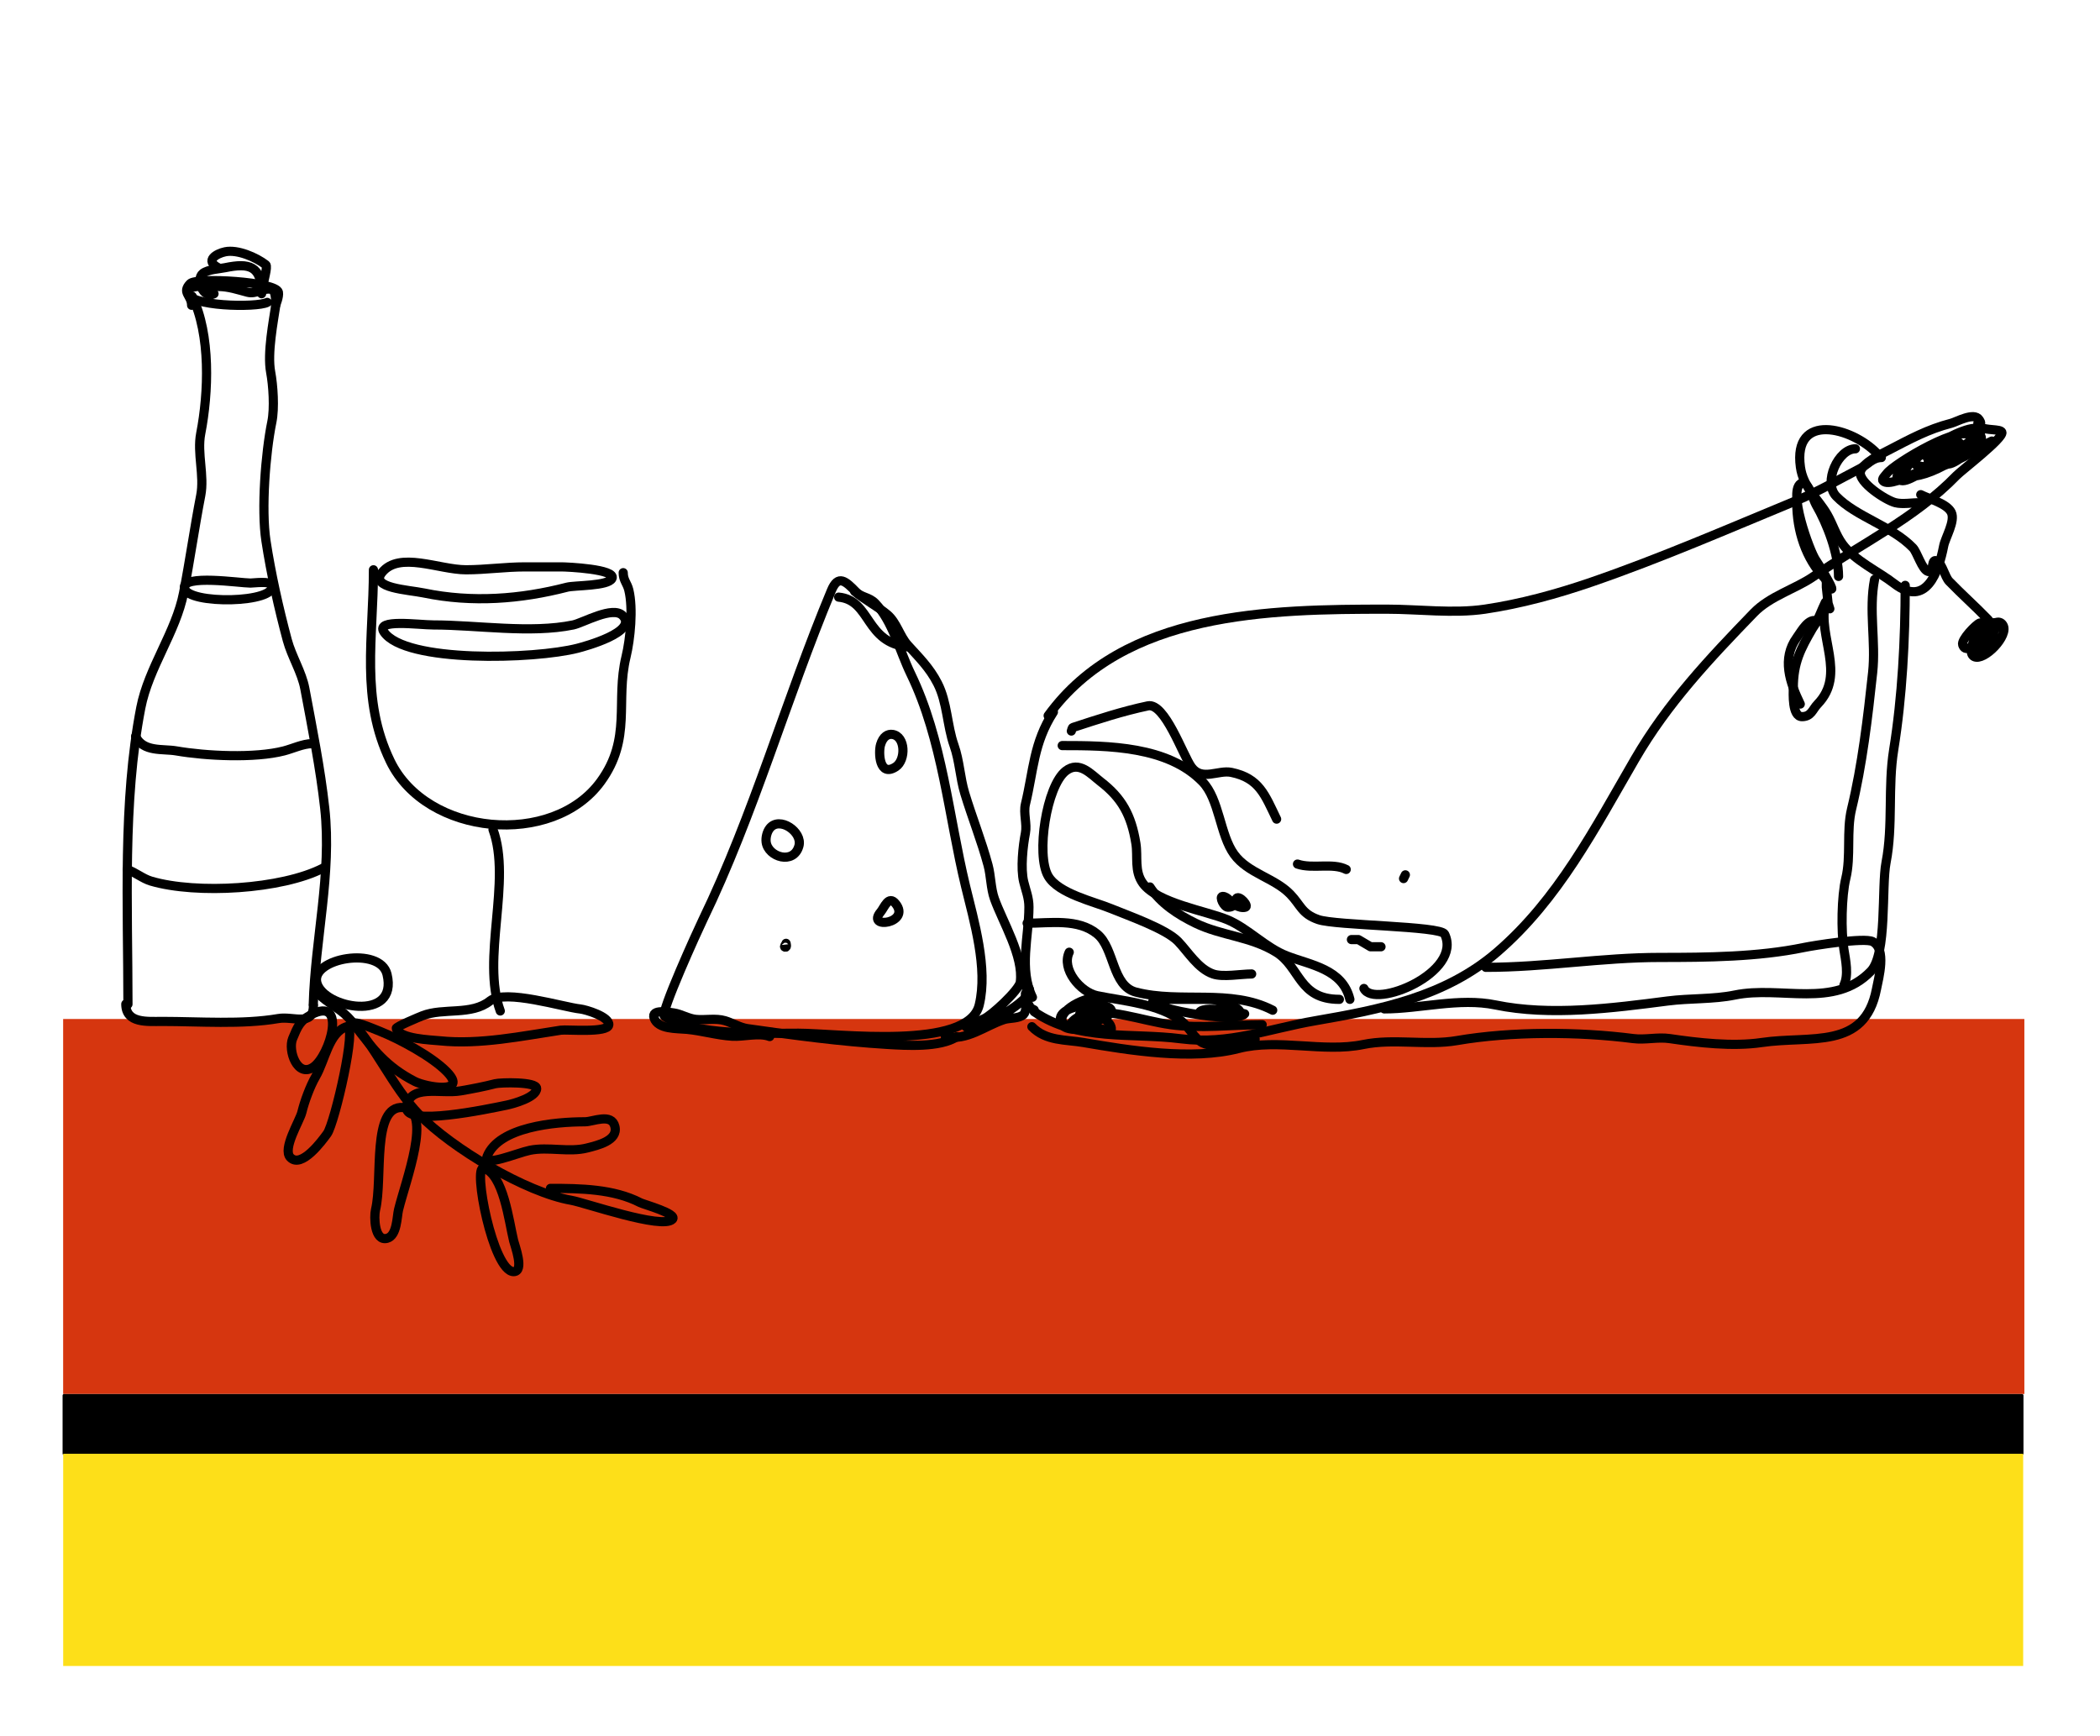 <?xml version="1.0" encoding="UTF-8" standalone="no"?>
<!DOCTYPE svg PUBLIC "-//W3C//DTD SVG 1.1//EN" "http://www.w3.org/Graphics/SVG/1.1/DTD/svg11.dtd">
<!-- Created with Vectornator (http://vectornator.io/) -->
<svg height="100%" stroke-miterlimit="10" style="fill-rule:nonzero;clip-rule:evenodd;stroke-linecap:round;stroke-linejoin:round;" version="1.1" viewBox="0 0 731.457 604.724" width="100%" xml:space="preserve" xmlns="http://www.w3.org/2000/svg" xmlns:vectornator="http://vectornator.io" xmlns:xlink="http://www.w3.org/1999/xlink">
<defs>
<clipPath id="TextBounds">
<rect height="290.649" width="37.815" x="2012.18" y="811.673"/>
</clipPath>
<clipPath id="TextBounds_2">
<rect height="501.292" width="1323.2" x="88.497" y="950.595"/>
</clipPath>
</defs>
<clipPath id="ArtboardFrame">
<rect height="604.724" width="731.457" x="0" y="0"/>
</clipPath>
<g clip-path="url(#ArtboardFrame)" id="Слой-7" vectornator:layerName="Слой 7" visibility="hidden">
<path d="M4.608 535.409C4.608 246.487 389.335 12.27 863.92 12.27C1338.5 12.27 1723.23 246.487 1723.23 535.409C1723.23 824.331 1338.5 1058.55 863.92 1058.55C389.335 1058.55 4.608 824.331 4.608 535.409Z" fill="#ffffff" fill-rule="nonzero" opacity="1" stroke="#000000" stroke-linecap="butt" stroke-linejoin="round" stroke-width="0"/>
</g>
<g clip-path="url(#ArtboardFrame)" id="Слой-1" vectornator:layerName="Слой 1">
<path d="M21.994 354.986L705.11 354.986L705.11 485.628L21.994 485.628L21.994 354.986Z" fill="#d6360f" fill-rule="nonzero" opacity="1" stroke="#000000" stroke-linecap="butt" stroke-linejoin="round" stroke-width="0"/>
<path d="M22.299 486.139L704.305 486.139L704.305 506.396L22.299 506.396L22.299 486.139Z" fill="#000000" fill-rule="nonzero" opacity="1" stroke="#000000" stroke-linecap="butt" stroke-linejoin="round" stroke-width="1"/>
<path d="M22.006 506.441L704.696 506.441L704.696 580.377L22.006 580.377L22.006 506.441Z" fill="#fddf19" fill-rule="nonzero" opacity="1" stroke="#000000" stroke-linecap="butt" stroke-linejoin="round" stroke-width="0"/>
<path d="M19.58 793.094L20.191 793.094L20.191 793.094L19.58 793.094L19.58 793.094Z" fill="#fddf19" fill-rule="nonzero" opacity="1" stroke="#000000" stroke-linecap="butt" stroke-linejoin="round" stroke-width="0"/>
<path d="M55.003 530.443C55.511 527.755 56.02 525.068 56.529 522.381" fill="none" opacity="1" stroke="#000000" stroke-linecap="butt" stroke-linejoin="round" stroke-width="0"/>
<g fill="#000000" opacity="1" stroke="none"/>
</g>
<g id="Слой-3" vectornator:layerName="Слой 3" visibility="hidden">
<path d="M154.314 101.67C165.636 158.279 161.892 217.1 175.594 271.909C178.455 283.354 178.254 298.475 178.254 310.478C178.254 314.243 176.545 323.399 179.584 326.438C184.607 331.461 202.249 327.023 207.514 326.438C216.689 325.419 224.053 328.128 232.783 329.098C250.671 331.086 269.266 331.758 287.313 331.758C372.071 331.758 457.88 333.051 541.34 323.778C560.641 321.633 579.748 323.544 598.529 319.788C601.906 319.113 605.832 320.622 609.169 319.788C611.551 319.193 617.99 318.341 619.809 317.128C623.125 314.918 621.786 305.916 622.469 302.498C625.153 289.08 625.861 276.098 627.789 262.599C630.432 244.1 635.232 224.848 639.759 206.739C645.391 184.211 645.884 160.154 650.399 137.58C654.347 117.842 661.039 96.564 661.039 76.401C661.039 70.029 663.699 64.36 663.699 57.781C663.699 54.646 665.029 48.471 665.029 48.471C665.029 48.471 664.142 50.244 663.699 51.131" fill="none" opacity="1" stroke="#000000" stroke-linecap="butt" stroke-linejoin="round" stroke-width="18.601"/>
<path d="M166.284 108.32C159.296 108.32 178.455 104.604 180.914 104.33C193.349 102.949 205.661 103.893 218.154 103C237.246 101.637 256.157 97.479 275.343 96.35C292.968 95.314 310.946 95.45 328.542 93.691C358.453 90.7 388.08 85.945 417.651 81.721C427.738 80.28 438.116 81.516 448.241 80.391C484.683 76.342 521.249 72.241 557.3 67.091C562.93 66.287 568.981 68.026 574.59 67.091C595.048 63.681 615.885 61.422 635.769 56.451C644.131 54.361 653.058 56.451 661.039 52.461" fill="none" opacity="1" stroke="#000000" stroke-linecap="butt" stroke-linejoin="round" stroke-width="18.601"/>
<path d="M207.514 108.32C210.912 101.524 212.368 127.206 212.834 130.93C214.703 145.889 213.628 161.223 215.494 176.15C219.793 210.547 219.421 244.994 226.133 278.559C228.732 291.553 224.099 307.739 230.123 319.788" fill="none" opacity="1" stroke="#000000" stroke-linecap="butt" stroke-linejoin="round" stroke-width="18.601"/>
<path d="M284.653 92.361C284.653 119.571 282.165 148.781 284.653 176.15C286.693 198.59 288.248 223.989 285.983 246.639C284.179 264.678 281.62 282.973 284.653 301.168C285.689 307.386 283.081 313.984 285.983 319.788" fill="none" opacity="1" stroke="#000000" stroke-linecap="butt" stroke-linejoin="round" stroke-width="18.601"/>
<path d="M351.152 89.701C351.152 121.301 350.747 152.037 355.142 182.8C358.054 203.18 355.851 227.576 353.812 247.969C351.643 269.662 353.812 292.624 353.812 314.468" fill="none" opacity="1" stroke="#000000" stroke-linecap="butt" stroke-linejoin="round" stroke-width="18.601"/>
<path d="M425.631 89.701C421.936 119.264 421.947 149.152 418.981 178.81C418.416 184.464 419.914 190.503 418.981 196.099C415.898 214.602 417.307 233.431 414.991 251.959C411.863 276.988 409.671 300.988 409.671 326.438" fill="none" opacity="1" stroke="#000000" stroke-linecap="butt" stroke-linejoin="round" stroke-width="18.601"/>
<path d="M486.811 77.731C490.191 104.775 488.099 131.796 486.811 158.86C485.993 176.03 488.366 193.617 486.811 210.729C483.682 245.144 480.161 278.33 480.161 313.138" fill="none" opacity="1" stroke="#000000" stroke-linecap="butt" stroke-linejoin="round" stroke-width="18.601"/>
<path d="M561.29 71.081C561.29 94.665 559.934 118.087 558.63 141.57C557.379 164.086 560.474 187.182 557.3 209.399C552.221 244.955 547.99 281.323 547.99 317.128" fill="none" opacity="1" stroke="#000000" stroke-linecap="butt" stroke-linejoin="round" stroke-width="18.601"/>
<path d="M159.634 149.55C220.006 142.842 281.369 137.91 341.842 133.59C384.249 130.561 427.218 134.3 469.521 129.6C495.114 126.756 521.121 125.788 546.66 122.95C553.626 122.176 561.037 124.101 567.94 122.95C591.454 119.031 617.314 117.63 641.089 117.63" fill="none" opacity="1" stroke="#000000" stroke-linecap="butt" stroke-linejoin="round" stroke-width="18.601"/>
<path d="M163.624 208.069C235.896 208.069 307.311 198.334 379.082 190.78C407.857 187.751 436.808 187.853 465.531 185.46C518.745 181.025 571.611 177.48 625.129 177.48" fill="none" opacity="1" stroke="#000000" stroke-linecap="butt" stroke-linejoin="round" stroke-width="18.601"/>
<path d="M179.584 273.239C216.301 273.239 252.392 271.263 288.643 269.249C313.533 267.866 338.121 261.328 363.122 259.939C391.369 258.37 420.069 259.446 448.241 257.279C506.795 252.775 565.099 247.969 623.799 247.969" fill="none" opacity="1" stroke="#000000" stroke-linecap="butt" stroke-linejoin="round" stroke-width="18.601"/>
<path d="M155.644 113.64C150.673 103.698 151.072 94.768 148.994 84.381C147.834 78.581 144.826 72.851 143.674 67.091C142.638 61.908 141.712 54.278 138.354 49.801C124.127 30.831 93.461 29.851 71.855 29.851C62.206 29.851 50.122 30.758 45.255 40.491C36.626 57.75 67.972 65.334 71.855 49.801C74.368 39.749 57.396 31.83 54.565 43.151C51.231 56.489 66.535 60.198 66.535 49.801" fill="none" opacity="1" stroke="#000000" stroke-linecap="butt" stroke-linejoin="round" stroke-width="18.601"/>
<path d="M186.234 335.748C186.234 346.031 188.717 356.166 190.224 366.338C191.519 375.077 191.38 423.397 196.874 427.517C201.615 431.073 212.5 428.847 218.154 428.847C238.673 428.847 261.862 429.542 281.993 426.187C304.454 422.443 327.292 422.756 349.822 419.537C397.738 412.692 445.889 410.227 494.791 410.227C521.834 410.227 548.877 410.227 575.92 410.227C582.808 410.227 596.521 408.871 599.859 415.547" fill="none" opacity="1" stroke="#000000" stroke-linecap="butt" stroke-linejoin="round" stroke-width="18.601"/>
<path d="M236.223 410.166C238.21 408.982 241.627 405.368 239.666 404.142C236.706 402.293 232.725 405.017 229.339 405.863C228.095 406.175 226.804 406.677 225.897 407.585C212.125 421.357 202.16 455.104 215.571 472.985C238.675 503.791 278.64 511.457 308.508 481.59C330.018 460.08 318.656 425.952 296.46 409.306C283.632 399.684 266.733 395.224 251.713 398.979C245.742 400.472 223.006 418.046 236.223 410.166Z" fill="none" opacity="1" stroke="#000000" stroke-linecap="butt" stroke-linejoin="round" stroke-width="18.601"/>
<path d="M495.242 400.7C497.039 398.305 499.741 394.396 497.824 392.095C494.942 388.637 479.927 405.515 478.892 407.585C471.376 422.617 467.281 447.836 472.008 464.379C475.49 476.568 487.904 481.793 497.824 486.753C521.638 498.66 549.642 501.672 571.829 485.032C574.695 482.883 579.633 482.391 582.155 479.869C602.333 459.691 598.808 428.068 582.155 405.863C575.62 397.149 565.132 393.928 556.34 388.653C551.441 385.714 554.783 384.822 549.455 383.49C540.399 381.226 507.993 381.925 501.266 388.653C498.347 391.571 495.797 395.843 492.66 398.979C490.632 401.008 484.739 406.651 487.497 405.863C490.481 405.011 493.38 403.182 495.242 400.7Z" fill="none" opacity="1" stroke="#000000" stroke-linecap="butt" stroke-linejoin="round" stroke-width="18.601"/>
<path d="M259.432 452.469C257.676 464.653 275.435 454.627 269.576 444.861C263.052 433.988 248.169 447.135 251.824 456.273C255.269 464.885 275.127 461.963 277.183 453.737C278.692 447.702 269.086 439.4 263.236 442.325C255.784 446.051 260.836 460.926 267.04 456.273C273.199 451.654 262.258 432.861 259.432 452.469Z" fill="none" opacity="1" stroke="#000000" stroke-linecap="butt" stroke-linejoin="round" stroke-width="18.601"/>
<path d="M533.312 443.593C534.58 444.861 529.508 437.996 529.508 439.789C529.508 443.799 530.85 448.036 533.312 451.201C539.066 458.598 549.796 438.521 543.456 432.182C533.834 422.56 522.509 447.894 530.776 451.201C541.646 455.549 549.085 439.574 540.92 433.45C532.697 427.282 524.915 448.904 532.044 452.469C538.517 455.706 543.74 441.484 540.92 437.253C537.833 432.623 529.955 440.236 533.312 443.593Z" fill="none" opacity="1" stroke="#000000" stroke-linecap="butt" stroke-linejoin="round" stroke-width="18.601"/>
</g>
<g id="Слой-4" vectornator:layerName="Слой 4"/>
<g clip-path="url(#ArtboardFrame)" id="Слой-2" vectornator:layerName="Слой 2">
<g fill="#000000" opacity="0" stroke="#000000" stroke-linecap="butt" stroke-linejoin="round" stroke-width="0">
<path clip-path="url(#TextBounds_2)" d="M142.409 1029.23L162.702 1034.1C171.597 1036.23 178.308 1039.08 182.836 1042.65C189.867 1048.19 193.382 1056.21 193.382 1066.7C193.382 1077.46 189.267 1086.39 181.038 1093.5C172.809 1100.61 161.184 1104.17 146.164 1104.17C130.824 1104.17 118.759 1100.67 109.971 1093.66C101.182 1086.66 96.788 1077.03 96.788 1064.78L120.277 1064.78C121.023 1070.16 122.488 1074.18 124.672 1076.85C128.667 1081.69 135.511 1084.12 145.205 1084.12C151.011 1084.12 155.725 1083.48 159.346 1082.2C166.217 1079.75 169.653 1075.19 169.653 1068.54C169.653 1064.65 167.949 1061.64 164.54 1059.51C161.131 1057.43 155.778 1055.59 148.481 1054L136.017 1051.2C123.766 1048.43 115.297 1045.42 110.61 1042.17C102.674 1036.74 98.706 1028.24 98.706 1016.68C98.706 1006.14 102.541 997.376 110.211 990.399C117.881 983.421 129.146 979.932 144.006 979.932C156.417 979.932 167.003 983.221 175.765 989.8C184.527 996.378 189.121 1005.93 189.547 1018.44L165.898 1018.44C165.472 1011.36 162.382 1006.32 156.63 1003.34C152.795 1001.37 148.028 1000.39 142.329 1000.39C135.99 1000.39 130.93 1001.66 127.148 1004.22C123.367 1006.78 121.476 1010.35 121.476 1014.93C121.476 1019.13 123.34 1022.28 127.069 1024.35C129.465 1025.74 134.579 1027.36 142.409 1029.23Z"/>
<path clip-path="url(#TextBounds_2)" d="M261.613 1058.79L236.606 1058.79L236.606 1101.13L212.158 1101.13L212.158 983.368L263.451 983.368C275.275 983.368 284.703 986.404 291.734 992.476C298.765 998.548 302.28 1007.95 302.28 1020.68C302.28 1034.58 298.765 1044.41 291.734 1050.16C284.703 1055.91 274.663 1058.79 261.613 1058.79ZM277.912 1020.84C277.912 1014.71 276.3 1010.35 273.078 1007.74C269.856 1005.13 265.341 1003.82 259.536 1003.82L236.606 1003.82L236.606 1038.5L259.536 1038.5C265.341 1038.5 269.856 1037.08 273.078 1034.26C276.3 1031.44 277.912 1026.96 277.912 1020.84Z"/>
<path clip-path="url(#TextBounds_2)" d="M370.191 983.368L411.897 1101.13L385.212 1101.13L377.622 1076.93L334.238 1076.93L326.089 1101.13L300.362 1101.13L342.388 983.368L370.191 983.368ZM356.05 1010.29L340.87 1056.63L370.751 1056.63L356.05 1010.29Z"/>
<path clip-path="url(#TextBounds_2)" d="M497.465 1101.13L449.368 1017.48L449.368 1101.13L426.438 1101.13L426.438 983.368L452.244 983.368L499.143 1065.58L499.143 983.368L522.073 983.368L522.073 1101.13L497.465 1101.13Z"/>
<path clip-path="url(#TextBounds_2)" d="M543.086 983.368L567.534 983.368L567.534 1101.13L543.086 1101.13L543.086 983.368Z"/>
<path clip-path="url(#TextBounds_2)" d="M630.412 1029.23L650.705 1034.1C659.6 1036.23 666.311 1039.08 670.839 1042.65C677.87 1048.19 681.385 1056.21 681.385 1066.7C681.385 1077.46 677.271 1086.39 669.041 1093.5C660.812 1100.61 649.187 1104.17 634.167 1104.17C618.827 1104.17 606.763 1100.67 597.974 1093.66C589.185 1086.66 584.791 1077.03 584.791 1064.78L608.281 1064.78C609.026 1070.16 610.491 1074.18 612.675 1076.85C616.67 1081.69 623.514 1084.12 633.208 1084.12C639.014 1084.12 643.728 1083.48 647.35 1082.2C654.221 1079.75 657.656 1075.19 657.656 1068.54C657.656 1064.65 655.952 1061.64 652.543 1059.51C649.134 1057.43 643.781 1055.59 636.484 1054L624.02 1051.2C611.769 1048.43 603.3 1045.42 598.613 1042.17C590.677 1036.74 586.709 1028.24 586.709 1016.68C586.709 1006.14 590.544 997.376 598.214 990.399C605.884 983.421 617.149 979.932 632.01 979.932C644.42 979.932 655.006 983.221 663.768 989.8C672.53 996.378 677.124 1005.93 677.55 1018.44L653.901 1018.44C653.475 1011.36 650.386 1006.32 644.633 1003.34C640.798 1001.37 636.031 1000.39 630.332 1000.39C623.993 1000.39 618.933 1001.66 615.152 1004.22C611.37 1006.78 609.479 1010.35 609.479 1014.93C609.479 1019.13 611.343 1022.28 615.072 1024.35C617.469 1025.74 622.582 1027.36 630.412 1029.23Z"/>
<path clip-path="url(#TextBounds_2)" d="M723.81 1048.56L723.81 1101.13L699.442 1101.13L699.442 983.368L723.81 983.368L723.81 1028.27L769.83 1028.27L769.83 983.368L794.278 983.368L794.278 1101.13L769.83 1101.13L769.83 1048.56L723.81 1048.56Z"/>
<path clip-path="url(#TextBounds_2)" d="M903.176 1029.23L923.469 1034.1C932.364 1036.23 939.076 1039.08 943.603 1042.65C950.634 1048.19 954.149 1056.21 954.149 1066.7C954.149 1077.46 950.035 1086.39 941.805 1093.5C933.576 1100.61 921.951 1104.17 906.931 1104.17C891.591 1104.17 879.527 1100.67 870.738 1093.66C861.949 1086.66 857.555 1077.03 857.555 1064.78L881.045 1064.78C881.79 1070.16 883.255 1074.18 885.439 1076.85C889.434 1081.69 896.278 1084.12 905.972 1084.12C911.778 1084.12 916.492 1083.48 920.114 1082.2C926.985 1079.75 930.42 1075.19 930.42 1068.54C930.42 1064.65 928.716 1061.64 925.307 1059.51C921.898 1057.43 916.545 1055.59 909.248 1054L896.784 1051.2C884.533 1048.43 876.064 1045.42 871.377 1042.17C863.441 1036.74 859.473 1028.24 859.473 1016.68C859.473 1006.14 863.308 997.376 870.978 990.399C878.648 983.421 889.913 979.932 904.774 979.932C917.184 979.932 927.77 983.221 936.532 989.8C945.294 996.378 949.888 1005.93 950.314 1018.44L926.665 1018.44C926.239 1011.36 923.15 1006.32 917.397 1003.34C913.562 1001.37 908.795 1000.39 903.096 1000.39C896.757 1000.39 891.697 1001.66 887.916 1004.22C884.134 1006.78 882.243 1010.35 882.243 1014.93C882.243 1019.13 884.107 1022.28 887.836 1024.35C890.233 1025.74 895.346 1027.36 903.176 1029.23Z"/>
<path clip-path="url(#TextBounds_2)" d="M996.574 1048.56L996.574 1101.13L972.206 1101.13L972.206 983.368L996.574 983.368L996.574 1028.27L1042.59 1028.27L1042.59 983.368L1067.04 983.368L1067.04 1101.13L1042.59 1101.13L1042.59 1048.56L996.574 1048.56Z"/>
<path clip-path="url(#TextBounds_2)" d="M1181.21 993.515C1193.09 1004.33 1199.03 1020.52 1199.03 1042.09C1199.03 1063.24 1193.09 1079.43 1181.21 1090.67C1172.32 1099.83 1159.45 1104.41 1142.62 1104.41C1125.79 1104.41 1112.93 1099.83 1104.03 1090.67C1092.1 1079.43 1086.14 1063.24 1086.14 1042.09C1086.14 1020.52 1092.1 1004.33 1104.03 993.515C1112.93 984.353 1125.79 979.773 1142.62 979.773C1159.45 979.773 1172.32 984.353 1181.21 993.515ZM1142.62 1000.63C1132.88 1000.63 1125.1 1004.22 1119.29 1011.41C1113.49 1018.6 1110.58 1028.83 1110.58 1042.09C1110.58 1055.35 1113.49 1065.58 1119.29 1072.77C1125.1 1079.96 1132.88 1083.56 1142.62 1083.56C1152.37 1083.56 1160.11 1079.96 1165.83 1072.77C1171.56 1065.58 1174.42 1055.35 1174.42 1042.09C1174.42 1028.88 1171.56 1018.67 1165.83 1011.45C1160.11 1004.23 1152.37 1000.63 1142.62 1000.63Z"/>
<path clip-path="url(#TextBounds_2)" d="M1267.82 1058.79L1242.81 1058.79L1242.81 1101.13L1218.36 1101.13L1218.36 983.368L1269.66 983.368C1281.48 983.368 1290.91 986.404 1297.94 992.476C1304.97 998.548 1308.49 1007.95 1308.49 1020.68C1308.49 1034.58 1304.97 1044.41 1297.94 1050.16C1290.91 1055.91 1280.87 1058.79 1267.82 1058.79ZM1284.12 1020.84C1284.12 1014.71 1282.51 1010.35 1279.28 1007.74C1276.06 1005.13 1271.55 1003.82 1265.74 1003.82L1242.81 1003.82L1242.81 1038.5L1265.74 1038.5C1271.55 1038.5 1276.06 1037.08 1279.28 1034.26C1282.51 1031.44 1284.12 1026.96 1284.12 1020.84Z"/>
</g>
</g>
<g clip-path="url(#ArtboardFrame)" id="Слой-5" opacity="0.5" vectornator:layerName="Слой 5" visibility="hidden">
<g opacity="1">
<path d="M2118.06 1921.12C2115.67 1925.89 2113.32 1930.68 2110.75 1935.34C2109.54 1937.53 2108.2 1939.56 2106.91 1941.69C2106.41 1942.51 2106.06 1943.43 2105.59 1944.28C2105.35 1944.72 2105.02 1945.12 2104.78 1945.56C2103.68 1947.6 2103.12 1949.98 2102.47 1952.19C2101.51 1957.6 2105.12 1962.79 2110.53 1963.75C2115.95 1964.71 2121.11 1961.07 2122.06 1955.66C2122.2 1953.36 2122.49 1950.92 2122.16 1948.62C2122.08 1948.13 2121.92 1947.65 2121.84 1947.16C2121.69 1946.2 2121.69 1945.23 2121.5 1944.28C2121.02 1941.84 2120.45 1939.44 2120.06 1936.97C2119.24 1931.7 2118.68 1926.42 2118.06 1921.12Z" fill="#000000" stroke="none"/>
</g>
<path d="M2087.17 1942.35C2093.51 1895.45 2099.32 1848.48 2104.55 1801.44" fill="none" opacity="1" stroke="#000000" stroke-linecap="butt" stroke-linejoin="round" stroke-width="21.886"/>
<path d="M734.256 591.879C739.934 608.911 742.851 631.636 739.301 649.388C737.512 658.334 731.399 665.861 729.212 674.611C727.944 679.681 730.238 685.621 729.212 690.753C725.76 708.01 730.221 723.232 730.221 740.191" fill="none" opacity="1" stroke="#000000" stroke-linecap="butt" stroke-linejoin="round" stroke-width="11.443"/>
<path d="M736.274 602.978C736.274 601.296 735.341 599.332 736.274 597.933C736.97 596.889 760.605 594.014 762.506 595.915C766.398 599.807 760.79 635.76 762.506 644.343C764.488 654.251 774.591 659.366 776.631 669.566C780.074 686.784 781.676 704.248 781.676 722.03C781.676 725.448 783.241 734.034 781.676 737.164C780.068 740.378 770.259 738.64 767.551 739.182C756.42 741.408 742.477 741.199 731.23 741.199" fill="none" opacity="1" stroke="#000000" stroke-linecap="butt" stroke-linejoin="round" stroke-width="11.443"/>
<path d="M742.832 590.871C724.403 588.523 752.603 579.508 754.435 586.835C755.365 590.555 743.337 589.862 743.337 589.862C743.337 589.862 746.815 588.959 746.363 589.862C745.816 590.957 744.047 591.025 742.832 590.871Z" fill="none" opacity="1" stroke="#000000" stroke-linecap="butt" stroke-linejoin="round" stroke-width="11.443"/>
<path d="M809.925 588.853C809.589 588.18 809.668 586.835 808.916 586.835C806.899 586.835 808.916 590.871 808.916 592.888C808.916 594.234 808.726 595.592 808.916 596.924C810.02 604.653 812.672 612.395 813.961 620.129C815.956 632.101 819.488 657.832 834.139 661.495C840.355 663.049 847.129 662.977 853.309 664.522C863.625 667.101 868.941 654.965 870.46 647.37C874.194 628.702 869.451 606.618 869.451 587.844" fill="none" opacity="1" stroke="#000000" stroke-linecap="butt" stroke-linejoin="round" stroke-width="11.443"/>
<path d="M843.22 669.566C843.22 660.326 850.21 685.492 850.282 685.709C854.43 698.154 853.309 711.901 853.309 725.057C853.309 729.057 854.79 734.352 850.282 736.155C844.575 738.437 837.001 740.022 831.113 741.199C830.123 741.397 828.086 741.199 828.086 741.199C828.086 741.199 835.507 741.683 839.184 742.208C845.584 743.123 851.855 744.226 858.353 744.226C860.399 744.226 862.422 744.739 864.407 745.235C865.059 745.398 866.9 745.711 866.425 745.235C862.672 741.482 852.258 741.199 847.255 741.199C844.877 741.199 838.511 741.872 840.193 740.191C843.283 737.101 853.435 739.74 857.344 739.182C858.746 738.981 871.469 737.18 871.469 738.173C871.469 739.984 868.211 739.893 866.425 740.191C858.772 741.466 847.079 738.765 840.193 742.208" fill="none" opacity="1" stroke="#000000" stroke-linecap="butt" stroke-linejoin="round" stroke-width="11.443"/>
<path d="M1547.45 1411.12C1540.52 1422.66 1532.13 1433.32 1523.23 1443.41" fill="none" opacity="1" stroke="#000000" stroke-linecap="butt" stroke-linejoin="round" stroke-width="11.443"/>
<path d="M812.448 587.339C813.7 595.43 827.111 590.871 835.148 590.871C840.35 590.871 844.945 589.862 850.282 589.862C855.963 589.862 862.359 589.342 867.434 591.879C868.106 592.216 869.451 592.888 869.451 592.888C869.451 592.888 866.761 590.871 865.416 589.862C862.732 587.849 859.693 585.656 856.336 584.817C847.224 582.539 810.81 576.761 812.448 587.339Z" fill="none" opacity="1" stroke="#000000" stroke-linecap="butt" stroke-linejoin="round" stroke-width="11.443"/>
<path d="M727.2 680.806C742.467 675.717 759.092 684.072 774.847 678.821" fill="none" opacity="1" stroke="#000000" stroke-linecap="butt" stroke-linejoin="round" stroke-width="11.443"/>
<path d="M732.163 713.564C747.024 713.564 761.928 714.556 776.832 714.556" fill="none" opacity="1" stroke="#000000" stroke-linecap="butt" stroke-linejoin="round" stroke-width="11.443"/>
<path d="M972.789 589.763C964.16 602.705 966.28 624.171 961.34 638.99C954.952 658.154 949.197 676.81 945.313 696.23C942.537 710.11 930.43 724.248 930.43 738.588" fill="none" opacity="1" stroke="#000000" stroke-linecap="butt" stroke-linejoin="round" stroke-width="11.443"/>
<path d="M968.209 589.763C968.209 601.443 975.486 611.672 977.368 622.962C980.568 642.162 993.339 658.228 997.974 676.768C999.713 683.721 1004.86 694.728 1009.42 700.81C1015.84 709.363 1018.63 717.476 1025.45 725.995C1026.52 727.334 1031.88 733.041 1031.17 735.154C1029.6 739.871 1009.9 737.611 1005.99 738.588C993.715 741.657 980.596 741.835 968.209 744.312C962.039 745.546 954.847 742.787 948.747 744.312C942.484 745.878 932.816 746.794 929.286 739.733" fill="none" opacity="1" stroke="#000000" stroke-linecap="butt" stroke-linejoin="round" stroke-width="11.443"/>
<path d="M962.485 596.632C968.423 596.632 980.542 624.992 987.671 632.121C1001.77 646.222 1012.33 660.798 1024.31 676.768C1029.31 683.443 1036.25 688.112 1041.48 695.085C1044.63 699.293 1057.44 717.115 1056.36 721.416C1053.69 732.085 1031.34 735.154 1022.02 735.154" fill="none" opacity="1" stroke="#000000" stroke-linecap="butt" stroke-linejoin="round" stroke-width="11.443"/>
<path d="M938.444 712.83C940.119 709.271 940.164 704.655 943.023 701.954C948.231 697.036 956.061 716.244 952.182 721.416C950.293 723.934 932.67 725.2 933.865 721.416C934.842 718.323 937.063 715.765 938.444 712.83Z" fill="none" opacity="1" stroke="#000000" stroke-linecap="butt" stroke-linejoin="round" stroke-width="11.443"/>
<path d="M967.064 680.775C969.431 677.225 971.036 687.609 973.933 690.506C977.869 694.442 985.332 690.706 986.526 685.927C988.281 678.908 979.205 673.057 972.789 675.624C971.678 676.068 963.855 685.59 967.064 680.775Z" fill="none" opacity="1" stroke="#000000" stroke-linecap="butt" stroke-linejoin="round" stroke-width="11.443"/>
<path d="M971.644 640.134L971.644 645.859L975.078 653.872L977.368 655.017L979.657 653.872L981.947 652.727L981.947 650.438L981.947 650.438" fill="none" opacity="1" stroke="#000000" stroke-linecap="butt" stroke-linejoin="round" stroke-width="11.443"/>
<path d="M1006.56 719.127C1004.74 715.944 1001.64 712.258 997.974 712.258C995.415 712.258 995.439 716.73 994.54 719.127C992.384 724.876 1005.52 734.084 1007.13 728.285C1007.95 725.338 1008.08 721.782 1006.56 719.127Z" fill="none" opacity="1" stroke="#000000" stroke-linecap="butt" stroke-linejoin="round" stroke-width="11.443"/>
<path d="M1059.43 586.831C1059.39 588.697 1057.64 590.589 1058.34 592.323C1058.74 593.343 1060.61 591.915 1061.63 592.323C1063.5 593.069 1067.7 597.621 1069.32 598.913C1075.04 603.488 1079.77 606.28 1085.79 609.896C1092.47 613.899 1096.28 622.58 1101.17 627.47C1115.33 641.631 1111 663.271 1122.04 677.994C1123.98 680.583 1122.83 684.28 1125.34 686.781C1133.51 694.96 1141.57 707.066 1151.7 713.142C1169.95 724.097 1193.55 735.352 1214.3 739.502C1218.17 740.277 1222.51 738.728 1226.38 739.502C1240.43 742.311 1265.41 736.526 1274.71 724.125C1281.81 714.654 1284.95 700.061 1286.79 688.978C1288.28 680.028 1288.99 670.616 1288.99 661.519C1288.99 653.889 1289.73 645.794 1287.89 638.454C1285.49 628.854 1272.26 621.915 1263.73 619.782C1238.76 613.54 1212 623.715 1186.84 618.683C1176.92 616.7 1165.95 615.656 1156.09 613.192C1148.09 611.191 1140.67 605.935 1133.02 604.405C1118.98 601.596 1108.82 589.292 1094.58 585.733C1083.35 582.925 1072.78 576.439 1061.63 573.651C1057.97 572.735 1055.73 576.645 1051.75 575.847C1042.42 573.982 1038.39 568.337 1029.78 576.946C1025.85 580.872 1048.66 590.388 1052.84 591.224C1060.33 592.722 1059.75 574.074 1059.43 586.831Z" fill="none" opacity="1" stroke="#000000" stroke-linecap="butt" stroke-linejoin="round" stroke-width="11.443"/>
<path d="M1056.14 573.651C1059.94 566.052 1038.81 558.176 1033.07 560.47C1027.67 562.63 1027.69 571.561 1030.88 574.749" fill="none" opacity="1" stroke="#000000" stroke-linecap="butt" stroke-linejoin="round" stroke-width="11.443"/>
<path d="M1072.61 557.175C1068.62 555.334 1071.8 566.038 1072.61 570.356C1073.3 574.003 1074.61 575.904 1075.91 579.143C1079.46 588.014 1075.91 598.73 1075.91 607.7C1075.91 611.361 1075.91 615.022 1075.91 618.683C1075.91 619.782 1077.01 621.978 1075.91 621.978C1072.81 621.978 1074.16 599.379 1073.71 596.716C1071.88 585.707 1068.22 573.862 1068.22 562.667C1068.22 560.078 1065.29 556.809 1067.12 554.979C1068.28 553.821 1072.67 556.018 1071.52 557.175C1070.74 557.952 1069.13 556.566 1068.22 557.175C1064.71 559.516 1073.67 563.98 1073.71 563.766C1074.15 561.582 1074.64 558.109 1072.61 557.175Z" fill="none" opacity="1" stroke="#000000" stroke-linecap="butt" stroke-linejoin="round" stroke-width="11.443"/>
<path d="M1068.22 623.077C1079.45 634.306 1077.24 647.788 1079.2 661.519C1081.5 677.584 1083.7 694.969 1086.89 710.945C1088.23 717.652 1084.69 733.128 1092.38 736.207C1094.56 737.079 1097.75 735.742 1100.07 736.207C1108.89 737.97 1117.61 740.439 1126.43 741.699C1129.98 742.206 1133.91 740.997 1137.42 741.699C1149.75 744.166 1167.93 744.78 1180.25 741.699C1187.81 739.81 1199.22 741.319 1206.61 742.797C1223.17 746.11 1242.79 741.699 1259.33 741.699C1270.17 741.699 1305.68 745.586 1313.15 740.601C1318.1 737.304 1310.34 720.052 1306.56 717.535C1305.95 717.129 1293.75 723.612 1291.19 724.125C1282.88 725.787 1252.24 731.563 1246.15 728.519" fill="none" opacity="1" stroke="#000000" stroke-linecap="butt" stroke-linejoin="round" stroke-width="11.443"/>
<path d="M1138.52 727.97C1140.99 725.95 1143.12 720.739 1140.71 718.634C1136.82 715.224 1130.48 716.979 1125.34 716.437C1112.35 715.07 1093.5 719.08 1081.4 714.24C1078.97 713.269 1068.53 708.436 1066.02 710.945C1063.92 713.046 1065.13 734.144 1068.22 736.207C1071.22 738.204 1082.15 736.207 1085.79 736.207C1093.48 736.207 1101.17 736.207 1108.86 736.207C1122.57 736.207 1126.41 737.832 1138.52 727.97Z" fill="none" opacity="1" stroke="#000000" stroke-linecap="butt" stroke-linejoin="round" stroke-width="11.443"/>
<path d="M1257.19 1228.63C1257.19 1234.18 1255.23 1237.95 1253.71 1243.25" fill="none" opacity="1" stroke="#000000" stroke-linecap="butt" stroke-linejoin="round" stroke-width="11.443"/>
<path d="M1298.26 1234.2C1300.22 1220.48 1307.61 1205.82 1312.18 1193.83" fill="none" opacity="1" stroke="#000000" stroke-linecap="butt" stroke-linejoin="round" stroke-width="11.443"/>
<path d="M878.204 724.004C875.946 729.834 882.586 736.746 886.904 730.268C889.806 725.915 885.791 721.219 881.336 721.219C879.802 721.219 878.691 722.745 878.204 724.004Z" fill="none" opacity="1" stroke="#000000" stroke-linecap="butt" stroke-linejoin="round" stroke-width="11.443"/>
<path d="M899.085 730.268C896.774 731.106 897.089 734.81 896.649 737.228C896.185 739.78 901.899 740.172 903.609 739.316C906.059 738.091 909.613 730.326 906.393 728.18C903.571 726.298 900.697 729.683 899.085 730.268Z" fill="none" opacity="1" stroke="#000000" stroke-linecap="butt" stroke-linejoin="round" stroke-width="11.443"/>
<path d="M887.601 740.012C890.648 743.06 895.064 744.692 898.041 747.669C907.501 757.128 920.158 767.596 934.235 769.942C942.067 771.247 950.145 772.179 957.9 774.118C961.018 774.898 981.565 784.378 981.565 785.951C981.565 785.983 972.269 788.163 971.125 788.735C960.609 793.993 956.352 788.096 948.852 782.47C944.515 779.218 940.31 777.409 936.323 773.422" fill="none" opacity="1" stroke="#000000" stroke-linecap="butt" stroke-linejoin="round" stroke-width="11.443"/>
<path d="M906.393 761.937C903.026 761.763 905.697 768.658 905.697 772.03C905.697 775.316 903.999 786.341 906.393 788.735C909.557 791.898 914.261 780.718 914.746 778.294C915.77 773.176 911.222 762.188 906.393 761.937Z" fill="none" opacity="1" stroke="#000000" stroke-linecap="butt" stroke-linejoin="round" stroke-width="11.443"/>
<path d="M909.526 756.369C908.688 756.088 907.707 754.358 908.482 753.933C912.086 751.956 916.336 751.491 920.314 750.453C924.121 749.46 942.788 745.782 945.371 748.365C949.412 752.405 941.385 756.67 938.411 757.413C928.907 759.789 918.963 759.534 909.526 756.369Z" fill="none" opacity="1" stroke="#000000" stroke-linecap="butt" stroke-linejoin="round" stroke-width="11.443"/>
<path d="M881.336 738.272C879.021 744.387 875.82 750.13 872.984 756.021C872.003 758.058 865.903 770.517 868.808 773.422C871.917 776.532 875.387 768.593 876.464 767.158C880.509 761.764 878.692 756.015 879.944 749.757C880.416 747.397 881.381 738.154 881.336 738.272Z" fill="none" opacity="1" stroke="#000000" stroke-linecap="butt" stroke-linejoin="round" stroke-width="11.443"/>
<path d="M1445.04 1454.27C1446.1 1451.07 1447.17 1447.87 1448.24 1444.68" fill="none" opacity="1" stroke="#000000" stroke-linecap="butt" stroke-linejoin="round" stroke-width="11.443"/>
<path d="M794.012 739.31C776.728 747.952 763.07 763.888 753.523 779.799C749.704 786.164 743.133 792.854 740.737 800.044C737.669 809.247 734.086 818.381 732.213 827.747C731.443 831.594 731.147 839.468 731.147 839.468C731.147 839.468 730.475 829.353 733.278 825.616C736.051 821.92 744.998 798.977 741.802 795.782C741.241 795.22 740.442 796.655 739.671 796.847C730.751 799.078 721.009 791.391 711.968 793.651C709.657 794.229 704.509 794.716 705.575 796.847C707.824 801.345 732.563 793.476 736.475 791.52" fill="none" opacity="1" stroke="#000000" stroke-linecap="butt" stroke-linejoin="round" stroke-width="11.443"/>
<path d="M748.195 787.258C739.495 785.703 747.028 804.585 750.326 812.83C750.774 813.95 754.367 824.551 755.654 824.551C757.519 824.551 756.719 814.744 756.719 813.896C756.719 804.06 757.583 788.936 748.195 787.258Z" fill="none" opacity="1" stroke="#000000" stroke-linecap="butt" stroke-linejoin="round" stroke-width="11.443"/>
<path d="M730.614 792.585C729.004 792.878 724.221 794.006 725.82 793.651C729.016 792.941 732.188 792.106 735.409 791.52C736.108 791.393 738.234 791.366 737.54 791.52C735.26 792.027 732.913 792.168 730.614 792.585Z" fill="none" opacity="1" stroke="#000000" stroke-linecap="butt" stroke-linejoin="round" stroke-width="11.443"/>
<path d="M750.326 771.275C742.615 766.738 734.009 764.097 724.754 765.948C720.943 766.71 709.354 773.506 711.968 778.734C712.686 780.169 720.314 776.958 721.558 776.603C727.686 774.852 733.834 775.931 739.671 774.472C743.174 773.596 753.498 773.141 750.326 771.275Z" fill="none" opacity="1" stroke="#000000" stroke-linecap="butt" stroke-linejoin="round" stroke-width="11.443"/>
<path d="M771.637 761.686C764.98 767.605 769.506 779.416 769.506 788.323C769.506 798.454 775.598 794.088 776.964 787.258C778.053 781.813 777.229 756.712 771.637 761.686Z" fill="none" opacity="1" stroke="#000000" stroke-linecap="butt" stroke-linejoin="round" stroke-width="11.443"/>
<path d="M767.375 750.498C765.322 751.28 763.177 752.169 760.981 752.096C754.522 751.881 748.409 747.798 741.802 748.899C740.335 749.144 734.539 751.616 735.409 754.227C736.847 758.54 756.05 753.063 759.916 752.096C761.351 751.737 769.838 749.558 767.375 750.498Z" fill="none" opacity="1" stroke="#000000" stroke-linecap="butt" stroke-linejoin="round" stroke-width="11.443"/>
<path d="M802.004 731.851C807.3 719.111 803.103 750.964 808.929 739.31C810.688 735.792 805.334 722.172 800.405 725.458C799.507 726.057 797.949 741.605 802.004 731.851Z" fill="none" opacity="1" stroke="#000000" stroke-linecap="butt" stroke-linejoin="round" stroke-width="11.443"/>
<path d="M820.117 727.589C815.759 729.125 815.322 730.582 815.322 737.179C815.322 741.473 830.956 730.795 828.109 726.524C824.979 721.829 814.116 733.842 817.453 737.179C820.08 739.805 828.017 732.779 825.978 729.72C824.91 728.119 821.915 726.956 820.117 727.589Z" fill="none" opacity="1" stroke="#000000" stroke-linecap="butt" stroke-linejoin="round" stroke-width="11.443"/>
<path d="M-120.314 1849.13C-123.536 1845.91-125.698 1841.02-129.981 1839.47C-133.665 1838.13-137.714 1840.75-141.581 1841.4" fill="none" opacity="1" stroke="#000000" stroke-linecap="butt" stroke-linejoin="round" stroke-width="11.443"/>
</g>
<g clip-path="url(#ArtboardFrame)" id="Слой-6" vectornator:layerName="Слой 6">
<path d="M1024.38-416.225C1023.88-417.252 1023.39-418.28 1022.89-419.308" fill="none" opacity="1" stroke="#000000" stroke-linecap="butt" stroke-linejoin="round" stroke-width="11.443"/>
<path d="M66.937 103.217C73.435 116.648 72.677 136.753 69.92 150.999C68.582 157.916 71.258 165.662 69.92 172.578C67.743 183.829 66.137 195.212 63.955 206.489C61.308 220.164 51.74 232.616 49.041 246.564C42.662 279.527 44.567 315.493 44.567 349.836" fill="none" opacity="1" stroke="#000000" stroke-linecap="butt" stroke-linejoin="round" stroke-width="3.199"/>
<path d="M96.133 105.835C95.225 111.916 93.041 123.004 94.273 129.624C95.129 134.229 95.669 142.191 94.689 146.977C92.459 157.868 90.972 177.508 92.638 188.411C94.392 199.896 97.09 211.883 100.065 223.003C101.575 228.648 105.123 234.193 106.186 239.907C108.747 253.674 111.574 267.59 113.116 281.607C115.612 304.309 109.751 327.186 109.118 349.923" fill="none" opacity="1" stroke="#000000" stroke-linecap="butt" stroke-linejoin="round" stroke-width="3.199"/>
<path d="M43.823 349.784C43.823 356.593 51.387 355.832 56.502 355.832C69.432 355.832 84.329 357.003 96.975 354.824C102.175 353.928 109.166 357.769 109.166 350.288" fill="none" opacity="1" stroke="#000000" stroke-linecap="butt" stroke-linejoin="round" stroke-width="3.199"/>
<path d="M66.742 106.355C66.742 102.837 63.183 101.97 66.254 98.795C68.426 96.55 96.26 98.122 96.975 101.819C97.269 103.338 96 106.355 96 106.355C96 106.355 96.354 101.187 94.537 100.811C91.557 100.195 89.263 102.599 86.247 101.819C82.825 100.935 79.647 99.803 76.007 99.803C74.285 99.803 65.279 98.815 65.279 101.819C65.279 106.789 89.437 107.227 93.074 105.347" fill="none" opacity="1" stroke="#000000" stroke-linecap="butt" stroke-linejoin="round" stroke-width="3.199"/>
<path d="M74.544 102.323C70.709 104.305 68.131 97.215 70.643 95.267C72.513 93.818 76.254 93.704 78.445 93.251C86.754 91.534 91.124 92.551 91.124 102.323" fill="none" opacity="1" stroke="#000000" stroke-linecap="butt" stroke-linejoin="round" stroke-width="3.199"/>
<path d="M76.007 93.251C71.186 90.76 75.427 88.331 78.445 87.707C82.735 86.821 89.216 89.631 92.587 92.243C93.385 92.862 91.611 98.407 91.611 99.803" fill="none" opacity="1" stroke="#000000" stroke-linecap="butt" stroke-linejoin="round" stroke-width="3.199"/>
<path d="M47.236 256.545C49.919 262.091 56.684 260.777 61.378 261.585C71.726 263.368 88.693 264.229 98.926 261.585C101.899 260.817 105.597 259.065 108.679 259.065" fill="none" opacity="1" stroke="#000000" stroke-linecap="butt" stroke-linejoin="round" stroke-width="3.199"/>
<path d="M44.31 302.913C47.205 303.91 49.709 306.091 52.6 306.945C68.44 311.622 98.206 309.837 112.58 302.409" fill="none" opacity="1" stroke="#000000" stroke-linecap="butt" stroke-linejoin="round" stroke-width="3.199"/>
<path d="M130.076 198.495C130.076 222.082 125.457 243.505 135.941 265.176C148.584 291.311 192.549 295.272 209.256 272.249C220.191 257.18 214.289 244.369 218.054 228.805C219.545 222.641 220.591 212.015 219.031 205.567C218.44 203.122 217.076 202.179 217.076 199.505" fill="none" opacity="1" stroke="#000000" stroke-linecap="butt" stroke-linejoin="round" stroke-width="3.199"/>
<path d="M133.008 199.505C128.759 204.896 142.19 205.444 147.671 206.578C164.533 210.063 181.355 208.735 197.526 204.557C200.178 203.871 211.869 204.208 213.166 201.526C214.745 198.262 197.513 197.485 195.571 197.485C191.335 197.485 187.099 197.485 182.863 197.485C175.956 197.485 169.092 198.495 162.334 198.495C152.87 198.495 138.999 191.905 133.008 199.505Z" fill="none" opacity="1" stroke="#000000" stroke-linecap="butt" stroke-linejoin="round" stroke-width="3.199"/>
<path d="M171.725 289.004C178.301 306.893 167.562 333.984 174.255 352.19" fill="none" opacity="1" stroke="#000000" stroke-linecap="butt" stroke-linejoin="round" stroke-width="3.199"/>
<path d="M170.685 348.672C164.196 353.852 154.482 350.97 147.131 353.856C146.141 354.245 137.783 357.706 138.001 358.298C139.356 361.984 150.096 362.255 153.237 362.583C167.059 364.024 181.914 360.902 195.345 358.883C197.454 358.566 211.767 359.931 212.05 357.029C212.332 354.14 203.921 351.687 202.153 351.503C196.288 350.892 175.904 344.504 170.685 348.672Z" fill="none" opacity="1" stroke="#000000" stroke-linecap="butt" stroke-linejoin="round" stroke-width="3.199"/>
<path d="M133.732 220.145C141.007 231.018 186.277 229.678 201.206 225.821C203.682 225.181 222.373 220.127 216.898 214.468C213.481 210.937 203.092 216.998 199.637 217.712C184.818 220.775 166.146 217.712 150.993 217.712C145.788 217.712 130.632 215.512 133.732 220.145Z" fill="none" opacity="1" stroke="#000000" stroke-linecap="butt" stroke-linejoin="round" stroke-width="3.199"/>
<path d="M110.754 346.046C113.888 349.285 118.176 351.231 121.177 354.333C130.851 364.331 136.504 378.46 146.031 388.307C157.337 399.992 183.212 415.427 198.946 418.138C203.673 418.952 230.689 428.419 234.223 424.767C236.114 422.813 224.266 419.622 222.999 418.967C213.726 414.175 202.147 413.995 191.731 413.995" fill="none" opacity="1" stroke="#000000" stroke-linecap="butt" stroke-linejoin="round" stroke-width="3.199"/>
<path d="M168.48 406.951C164.557 405.748 171.676 442.997 178.903 442.997C182.767 442.997 179.308 433.901 178.903 432.225C177.236 425.336 175.351 409.058 168.48 406.951Z" fill="none" opacity="1" stroke="#000000" stroke-linecap="butt" stroke-linejoin="round" stroke-width="3.199"/>
<path d="M169.683 402.808C173.766 392.609 193.169 390.793 203.757 390.793C206.609 390.793 213.023 387.669 214.18 392.45C215.371 397.375 208.061 399.003 204.559 399.908C198.169 401.559 190.989 399.398 184.515 400.736C180.212 401.626 168.088 406.79 169.683 402.808Z" fill="none" opacity="1" stroke="#000000" stroke-linecap="butt" stroke-linejoin="round" stroke-width="3.199"/>
<path d="M140.419 385.821C129.33 384.975 133.424 410.597 130.798 421.452C130.217 423.854 130.398 432.535 134.807 431.396C138.318 430.489 138.222 423.907 138.815 421.452C141.208 411.561 150.881 386.619 140.419 385.821Z" fill="none" opacity="1" stroke="#000000" stroke-linecap="butt" stroke-linejoin="round" stroke-width="3.199"/>
<path d="M141.622 385.821C142.482 377.483 153.447 381.229 160.463 380.02C164.471 379.33 168.632 378.531 172.489 377.535C174.232 377.084 186.92 376.752 186.92 379.192C186.92 382.264 178.846 384.507 176.497 384.992C169.707 386.396 140.933 392.498 141.622 385.821Z" fill="none" opacity="1" stroke="#000000" stroke-linecap="butt" stroke-linejoin="round" stroke-width="3.199"/>
<path d="M120.776 357.647C114.512 359.713 113.289 369.301 109.953 375.049C107.955 378.489 106.018 383.857 105.142 387.478C104.421 390.457 98.248 400.24 101.133 403.222C105.01 407.229 112.254 397.289 113.961 394.936C116.588 391.316 124.619 356.38 120.776 357.647Z" fill="none" opacity="1" stroke="#000000" stroke-linecap="butt" stroke-linejoin="round" stroke-width="3.199"/>
<path d="M123.582 357.233C121.709 354.792 129.588 358.186 132.401 359.304C139.042 361.944 150.539 368.107 155.652 373.391C163.294 381.29 148.41 378.764 144.428 376.706C134.612 371.634 130.031 365.638 123.582 357.233Z" fill="none" opacity="1" stroke="#000000" stroke-linecap="butt" stroke-linejoin="round" stroke-width="3.199"/>
<path d="M110.353 342.317C112.578 351.336 138.877 356.244 134.807 339.417C132.422 329.558 108.242 333.754 110.353 342.317Z" fill="none" opacity="1" stroke="#000000" stroke-linecap="butt" stroke-linejoin="round" stroke-width="3.199"/>
<path d="M108.349 353.504C104.495 355.546 103.624 357.718 101.935 361.79C100.205 365.961 103.557 375.588 109.151 371.734C114.988 367.712 121.05 346.775 108.349 353.504Z" fill="none" opacity="1" stroke="#000000" stroke-linecap="butt" stroke-linejoin="round" stroke-width="3.199"/>
<path d="M289.584 205.703C273.783 243.559 262.562 283.735 244.766 320.521C243.071 324.025 229.891 352.979 231.416 354.03C241.323 360.856 266.032 359.943 278.141 359.943C291.592 359.943 337.21 366.074 341.077 350.087C344.17 337.3 339.228 320.762 336.309 308.694C330.388 284.217 328.308 257.661 317.237 234.777C313.29 226.618 310.874 216.374 304.841 210.138C302.698 207.924 300.096 208.191 298.166 206.196C294.501 202.409 291.937 200.065 289.584 205.703Z" fill="none" opacity="1" stroke="#000000" stroke-linecap="butt" stroke-linejoin="round" stroke-width="3.199"/>
<path d="M306.716 259.415C305.915 262.117 306.252 270.945 312.026 267.119C315.568 264.771 315.454 256.509 310.86 255.848C309.298 255.623 307.578 256.508 306.716 259.415Z" fill="none" opacity="1" stroke="#000000" stroke-linecap="butt" stroke-linejoin="round" stroke-width="3.199"/>
<path d="M266.86 293.355C267.527 298.567 276.453 301.395 278.278 294.685C279.61 289.788 271.494 284.228 268.118 288.553C267.135 289.812 266.662 291.804 266.86 293.355Z" fill="none" opacity="1" stroke="#000000" stroke-linecap="butt" stroke-linejoin="round" stroke-width="3.199"/>
<path d="M306.731 317.708C301.492 323.934 317.44 321.618 311.945 314.8C309.482 311.744 308.015 316.182 306.731 317.708Z" fill="none" opacity="1" stroke="#000000" stroke-linecap="butt" stroke-linejoin="round" stroke-width="3.199"/>
<path d="M273.766 328.606C273.692 329.062 272.983 329.78 273.403 329.941C274.276 330.278 273.791 328.446 273.766 328.606Z" fill="none" opacity="1" stroke="#000000" stroke-linecap="butt" stroke-linejoin="round" stroke-width="3.199"/>
<path d="M297.681 206.005C301.285 209.01 305.611 211.212 309.045 214.076C312.32 216.807 313.366 221.591 316.159 224.69C320.025 228.978 323.744 232.542 326.566 238.049C329.981 244.715 329.851 252.752 332.315 259.695C334.231 265.094 334.366 270.845 336.047 276.382C338.608 284.824 341.876 292.96 344.149 301.396C345.15 305.111 345.086 309.48 346.36 313.07C349.199 321.072 356.594 333.139 355.382 342.127C355.012 344.876 345.132 353.998 342.669 354.932C341.405 355.411 340.14 356.493 338.862 356.907C338.069 357.164 336.674 356.376 336.384 357.181C335.818 358.747 340.919 357.829 341.447 357.658C343.697 356.928 361.901 347.094 358.073 343.902C356.921 342.942 358.234 351.775 356.548 353.398C354.959 354.928 351.703 354.545 349.715 355.189C343.133 357.323 336.737 362.764 329.266 361.076" fill="none" opacity="1" stroke="#000000" stroke-linecap="butt" stroke-linejoin="round" stroke-width="3.199"/>
<path d="M333.285 361.15C327.492 364.989 315.597 364.235 308.996 363.835C292.727 362.848 276.456 360.662 260.296 358.335C257.726 357.965 255.004 356.301 252.49 355.57C249.241 354.627 245.715 355.44 242.417 355.129C239.801 354.883 237.249 353.249 234.664 352.877C232.919 352.625 226.685 351.441 227.83 354.668C229.24 358.641 235.658 358.247 239.265 358.586C244.45 359.075 249.742 360.664 255.056 360.987C259.042 361.229 264.385 359.666 268.103 361.099" fill="none" opacity="1" stroke="#000000" stroke-linecap="butt" stroke-linejoin="round" stroke-width="3.199"/>
<path d="M292.116 208.022C303.462 209.092 301.233 223.938 316.359 225.364" fill="none" opacity="1" stroke="#000000" stroke-linecap="butt" stroke-linejoin="round" stroke-width="3.199"/>
<path d="M64.237 204.869C65.224 210.725 96.731 210.178 94.681 203.82C94.196 202.316 88.375 203.121 87.239 203.121C83.579 203.121 63.417 200.003 64.237 204.869Z" fill="none" opacity="1" stroke="#000000" stroke-linecap="butt" stroke-linejoin="round" stroke-width="3.199"/>
<path d="M365.084 249.317C391.48 212.941 442.203 212.217 483.116 212.217C494.099 212.217 506.321 213.821 517.188 212.217C529.586 210.386 542.308 206.916 554.301 202.784C578.51 194.444 601.893 184.241 625.486 174.487C633.354 171.234 640.935 166.818 647.998 163.168C650.43 161.911 652.276 159.395 655.299 159.395" fill="none" opacity="1" stroke="#000000" stroke-linecap="butt" stroke-linejoin="round" stroke-width="3.199"/>
<path d="M366.909 248.06C359.958 258.835 360.02 268.365 357.174 280.13C356.41 283.291 357.793 286.991 357.174 290.191C356.296 294.731 355.435 302.496 356.566 307.17C357.3 310.207 358.391 312.661 358.391 315.973C358.391 326.381 354.861 337.603 359.608 347.414" fill="none" opacity="1" stroke="#000000" stroke-linecap="butt" stroke-linejoin="round" stroke-width="3.199"/>
<path d="M357.174 346.157L357.174 348.043L358.999 351.187L360.216 351.816L360.216 351.816" fill="none" opacity="1" stroke="#000000" stroke-linecap="butt" stroke-linejoin="round" stroke-width="3.199"/>
<path d="M360.216 352.445C375.398 362.906 394.066 359.648 411.323 361.877C428.007 364.033 442.039 358.368 458.171 355.589C480.706 351.707 503.388 347.248 521.447 331.694C542.787 313.314 555.492 288.559 569.512 264.409C580.781 244.997 595.302 229.579 610.884 213.474C616.504 207.666 625.404 205.147 631.57 200.898C648.041 189.549 667.13 180.495 681.461 165.684C683.261 163.823 697.938 152.634 697.279 150.592C696.868 149.314 691.285 150.055 689.978 148.705C687.033 145.661 691.298 149.179 689.37 146.19C687.605 143.454 681.523 146.96 679.635 147.448C671.408 149.574 665.313 152.962 657.732 156.88C655.146 158.217 648.596 161.334 647.998 164.426C647.301 168.024 656.754 174.234 660.166 175.116C662.625 175.751 666.171 175.116 668.684 175.116" fill="none" opacity="1" stroke="#000000" stroke-linecap="butt" stroke-linejoin="round" stroke-width="3.199"/>
<path d="M653.719 157.883C644.965 148.835 624.447 143.452 627.107 162.696C628.094 169.838 633.14 173.547 636.422 179.199C638.328 182.483 639.443 186.342 641.744 189.513C645.878 195.21 654.355 199.117 659.707 203.265C670.906 211.946 675.276 199.135 677.005 190.201C677.568 187.287 681.131 181.54 679.666 178.511C678.166 175.411 671.884 173.802 669.021 172.323" fill="none" opacity="1" stroke="#000000" stroke-linecap="butt" stroke-linejoin="round" stroke-width="3.199"/>
<path d="M663.608 203.923C663.608 222.753 662.566 242.791 659.606 261.148C657.514 274.12 659.427 287.581 656.937 300.447C655.286 308.978 657.379 332.394 651.601 338.367C638.868 351.526 620.253 343.33 604.238 346.64C596.78 348.182 588.573 347.716 580.891 348.709C561.713 351.186 540.029 354.051 520.854 350.087C508.32 347.497 494.542 351.466 482.163 351.466" fill="none" opacity="1" stroke="#000000" stroke-linecap="butt" stroke-linejoin="round" stroke-width="3.199"/>
<path d="M517.518 336.988C538.153 336.988 557.866 333.541 578.222 333.541C594.608 333.541 612.366 333.377 628.253 330.093C631.766 329.367 649.379 326.532 652.268 328.025C657.203 330.575 654.359 340.659 653.602 344.572C649.469 365.929 630.723 360.656 613.577 363.187C603.505 364.674 591.489 363.274 581.558 361.808C577.414 361.196 573.039 362.345 568.883 361.808C549.847 359.349 526.326 359.257 507.512 362.498C496.847 364.335 485.432 361.684 474.826 363.877C460.954 366.744 445.198 361.707 431.466 365.255C415.168 369.466 393.374 365.933 377.432 363.187C371.234 362.119 364.334 362.749 359.421 357.671" fill="none" opacity="1" stroke="#000000" stroke-linecap="butt" stroke-linejoin="round" stroke-width="3.199"/>
<path d="M652.935 201.855C650.853 212.615 653.425 223.491 652.268 234.259C650.577 249.988 648.632 266.528 644.93 281.832C643.071 289.518 644.779 298.311 642.929 305.963C641.417 312.213 641.232 324.396 642.262 330.783C642.857 334.476 643.969 339.664 642.262 343.193" fill="none" opacity="1" stroke="#000000" stroke-linecap="butt" stroke-linejoin="round" stroke-width="3.199"/>
<path d="M646.264 156.351C640.325 156.351 634.881 168.028 639.593 172.898C646.538 180.075 658.881 183.181 666.276 190.824C667.775 192.373 669.494 198.55 671.613 199.097C673.934 199.697 672.283 193.813 674.948 195.65C676.568 196.766 677.465 201.009 678.951 202.545C683.223 206.96 688.11 211.322 692.292 215.644C692.644 216.008 693.182 216.563 692.959 217.023C692.462 218.051 690.679 216.66 689.624 217.023C688.224 217.505 683.061 222.872 683.62 224.607C685.351 229.973 693.772 217.023 692.959 217.023C690.143 217.023 684.277 227.014 687.623 228.744C691.018 230.498 699.953 221.316 697.629 217.713C695.058 213.727 688.667 223.259 687.623 224.607C687.312 225.008 686.604 225.623 686.956 225.986C690.946 230.11 697.54 215.345 694.294 217.023C692.887 217.75 692.07 219.321 690.958 220.47C690.514 220.93 690.069 221.39 689.624 221.849" fill="none" opacity="1" stroke="#000000" stroke-linecap="butt" stroke-linejoin="round" stroke-width="3.199"/>
<path d="M357.766 321.62C365.798 321.62 375.534 319.893 382.204 325.409C388.22 330.383 387.312 343.463 395.646 345.616C411.221 349.64 428.504 344.284 443.301 351.93" fill="none" opacity="1" stroke="#000000" stroke-linecap="butt" stroke-linejoin="round" stroke-width="3.199"/>
<path d="M470.183 348.142C467.623 337.556 456.644 336.264 448.188 332.987C440.712 330.089 434.68 323.361 427.416 320.358C420.111 317.338 403.079 314.604 398.089 307.728C395 303.47 396.406 298.551 395.646 293.836C394.041 283.887 390.678 277.988 383.426 272.367C379.898 269.632 375.925 264.921 371.207 268.578C364.501 273.776 360.79 297.782 365.097 305.203C368.647 311.317 381.085 314.085 387.092 316.569C392.69 318.883 406.053 323.536 410.309 327.935C413.8 331.543 417.294 337.498 422.528 339.301C425.992 340.495 432.235 339.301 435.969 339.301" fill="none" opacity="1" stroke="#000000" stroke-linecap="butt" stroke-linejoin="round" stroke-width="3.199"/>
<path d="M372.429 331.724C369.596 337.58 376.287 345.656 382.204 346.879C391.18 348.734 403.723 349.667 411.531 355.719C414.055 357.676 416.055 361.846 418.862 363.297C423.517 365.702 432.353 362.034 437.191 362.034" fill="none" opacity="1" stroke="#000000" stroke-linecap="butt" stroke-linejoin="round" stroke-width="3.199"/>
<path d="M400.533 308.991C404.239 314.736 410.374 318.681 416.418 321.62C425.424 326.001 435.619 326.203 444.523 331.724C452.967 336.96 452.293 348.142 466.517 348.142" fill="none" opacity="1" stroke="#000000" stroke-linecap="butt" stroke-linejoin="round" stroke-width="3.199"/>
<path d="M369.985 259.738C385.936 259.738 406.8 259.899 418.862 272.367C424.718 278.419 424.895 290.784 429.86 297.625C434.67 304.254 443.908 305.83 449.41 311.517C453.085 315.315 453.375 318.356 459.186 320.358C465.346 322.48 501.787 322.541 503.175 325.409C509.615 338.721 478.62 351.689 475.071 344.353" fill="none" opacity="1" stroke="#000000" stroke-linecap="butt" stroke-linejoin="round" stroke-width="3.199"/>
<path d="M381.593 353.825C378.92 353.322 371.73 357.705 373.651 355.719C376.531 352.742 386.685 350.667 383.426 348.142C380.63 345.974 368.607 351.447 369.985 355.719C371.447 360.253 388 354.747 387.092 351.93C385.891 348.206 365.421 349.906 369.985 356.982C371.749 359.717 379.723 358.245 382.204 358.245C383.834 358.245 387.323 359.912 387.092 358.245C386.764 355.869 383.878 354.254 381.593 353.825Z" fill="none" opacity="1" stroke="#000000" stroke-linecap="butt" stroke-linejoin="round" stroke-width="3.199"/>
<path d="M429.86 350.667C424.905 347.858 422.285 348.142 415.196 348.142C412.345 348.142 409.494 348.142 406.643 348.142C387.103 348.142 429.201 357.663 433.525 353.193C433.576 353.141 417.64 349.615 417.64 353.193C417.64 353.419 438.38 355.5 429.86 350.667Z" fill="none" opacity="1" stroke="#000000" stroke-linecap="butt" stroke-linejoin="round" stroke-width="3.199"/>
<path d="M376.095 353.193C386.548 351.032 397.298 355.526 407.865 356.982C417.939 358.37 429.365 356.982 439.635 356.982" fill="none" opacity="1" stroke="#000000" stroke-linecap="butt" stroke-linejoin="round" stroke-width="3.199"/>
<path d="M675.466 158.705C675.059 157.442 675.533 154.916 674.245 154.916C672.516 154.916 669.357 157.442 670.579 158.705C673.155 161.367 680.354 153.653 680.354 153.653C680.354 153.653 670.121 157.759 671.801 161.23C673.096 163.907 682.798 156.931 682.798 154.916C682.798 151.431 666.913 157.472 666.913 161.23C666.913 162.172 668.464 162.309 669.357 162.493C672.775 163.2 690.831 155.289 690.13 152.39C688.328 144.942 666.519 158.257 664.469 162.493C664.062 163.335 662.603 164.353 663.247 165.019C667.115 169.017 688.223 157.846 686.464 152.39C684.633 146.713 659.761 161.404 657.138 165.019C656.591 165.772 655.272 166.879 655.916 167.545C659.017 170.75 679.025 158.518 682.798 156.179C683.483 155.754 690.745 150.5 690.13 149.864C685.982 145.578 659.418 163.419 660.803 166.282C662.483 169.753 668.135 164.598 671.801 163.756C678.857 162.136 685.101 158.792 691.352 154.916C692.132 154.431 693.795 153.653 693.795 153.653C693.795 153.653 688.908 156.179 686.464 157.442C681.789 159.858 677.469 164.914 675.466 158.705Z" fill="none" opacity="1" stroke="#000000" stroke-linecap="butt" stroke-linejoin="round" stroke-width="3.199"/>
<path d="M625.841 175.132C625.841 184.852 628.991 194.671 635.536 201.436C636.213 202.135 636.633 205.194 637.96 205.194C638.821 205.194 632.92 195.743 632.507 195.173C630.374 192.234 622.276 170.098 627.659 168.243C629.793 167.508 631.615 174.223 632.507 175.759C636.475 182.595 640.384 192.915 640.384 200.81" fill="none" opacity="1" stroke="#000000" stroke-linecap="butt" stroke-linejoin="round" stroke-width="3.199"/>
<path d="M635.839 210.204C636.45 207.715 633.724 214.855 632.507 217.093C632.15 217.749 631.669 218.326 631.295 218.972C627.18 226.06 624.629 230.9 624.629 239.639C624.629 241.61 624.134 249.659 627.659 249.659C630.897 249.659 631.305 247.143 633.113 245.275C643.173 234.877 633.011 221.73 635.839 210.204Z" fill="none" opacity="1" stroke="#000000" stroke-linecap="butt" stroke-linejoin="round" stroke-width="3.199"/>
<path d="M633.113 216.466C630.049 214.883 627.467 219.863 625.841 222.103C620.542 229.405 623.377 237.676 627.053 245.275" fill="none" opacity="1" stroke="#000000" stroke-linecap="butt" stroke-linejoin="round" stroke-width="3.199"/>
<path d="M637.354 212.083L636.748 210.204L636.142 204.567L636.142 203.315L636.142 203.315" fill="none" opacity="1" stroke="#000000" stroke-linecap="butt" stroke-linejoin="round" stroke-width="3.199"/>
<path d="M373.161 254.669C373.363 254.252 373.336 253.558 373.767 253.417C382.359 250.591 390.987 247.765 399.822 245.901C405.709 244.66 412.049 263.168 414.971 267.195C418.634 272.242 424.276 268.116 428.908 269.074C438.635 271.084 440.577 276.911 444.663 285.357" fill="none" opacity="1" stroke="#000000" stroke-linecap="butt" stroke-linejoin="round" stroke-width="3.199"/>
<path d="M451.934 301.014C457.139 302.807 464.216 300.472 468.901 302.892" fill="none" opacity="1" stroke="#000000" stroke-linecap="butt" stroke-linejoin="round" stroke-width="3.199"/>
<path d="M489.503 304.771C489.301 305.189 488.695 306.441 488.897 306.024" fill="none" opacity="1" stroke="#000000" stroke-linecap="butt" stroke-linejoin="round" stroke-width="3.199"/>
<path d="M430.423 315.418C428.77 314.629 427.699 312.287 425.878 312.287C424.523 312.287 426.341 316.044 427.696 316.044C430.534 316.044 429.69 313.983 430.726 312.913C431.736 311.869 435.129 315.639 433.755 316.044C432.67 316.365 431.448 315.907 430.423 315.418Z" fill="none" opacity="1" stroke="#000000" stroke-linecap="butt" stroke-linejoin="round" stroke-width="3.199"/>
<path d="M470.718 327.317L473.142 327.317L477.384 329.822L479.202 329.822L481.019 329.822L481.019 329.822" fill="none" opacity="1" stroke="#000000" stroke-linecap="butt" stroke-linejoin="round" stroke-width="3.199"/>
</g>
</svg>
